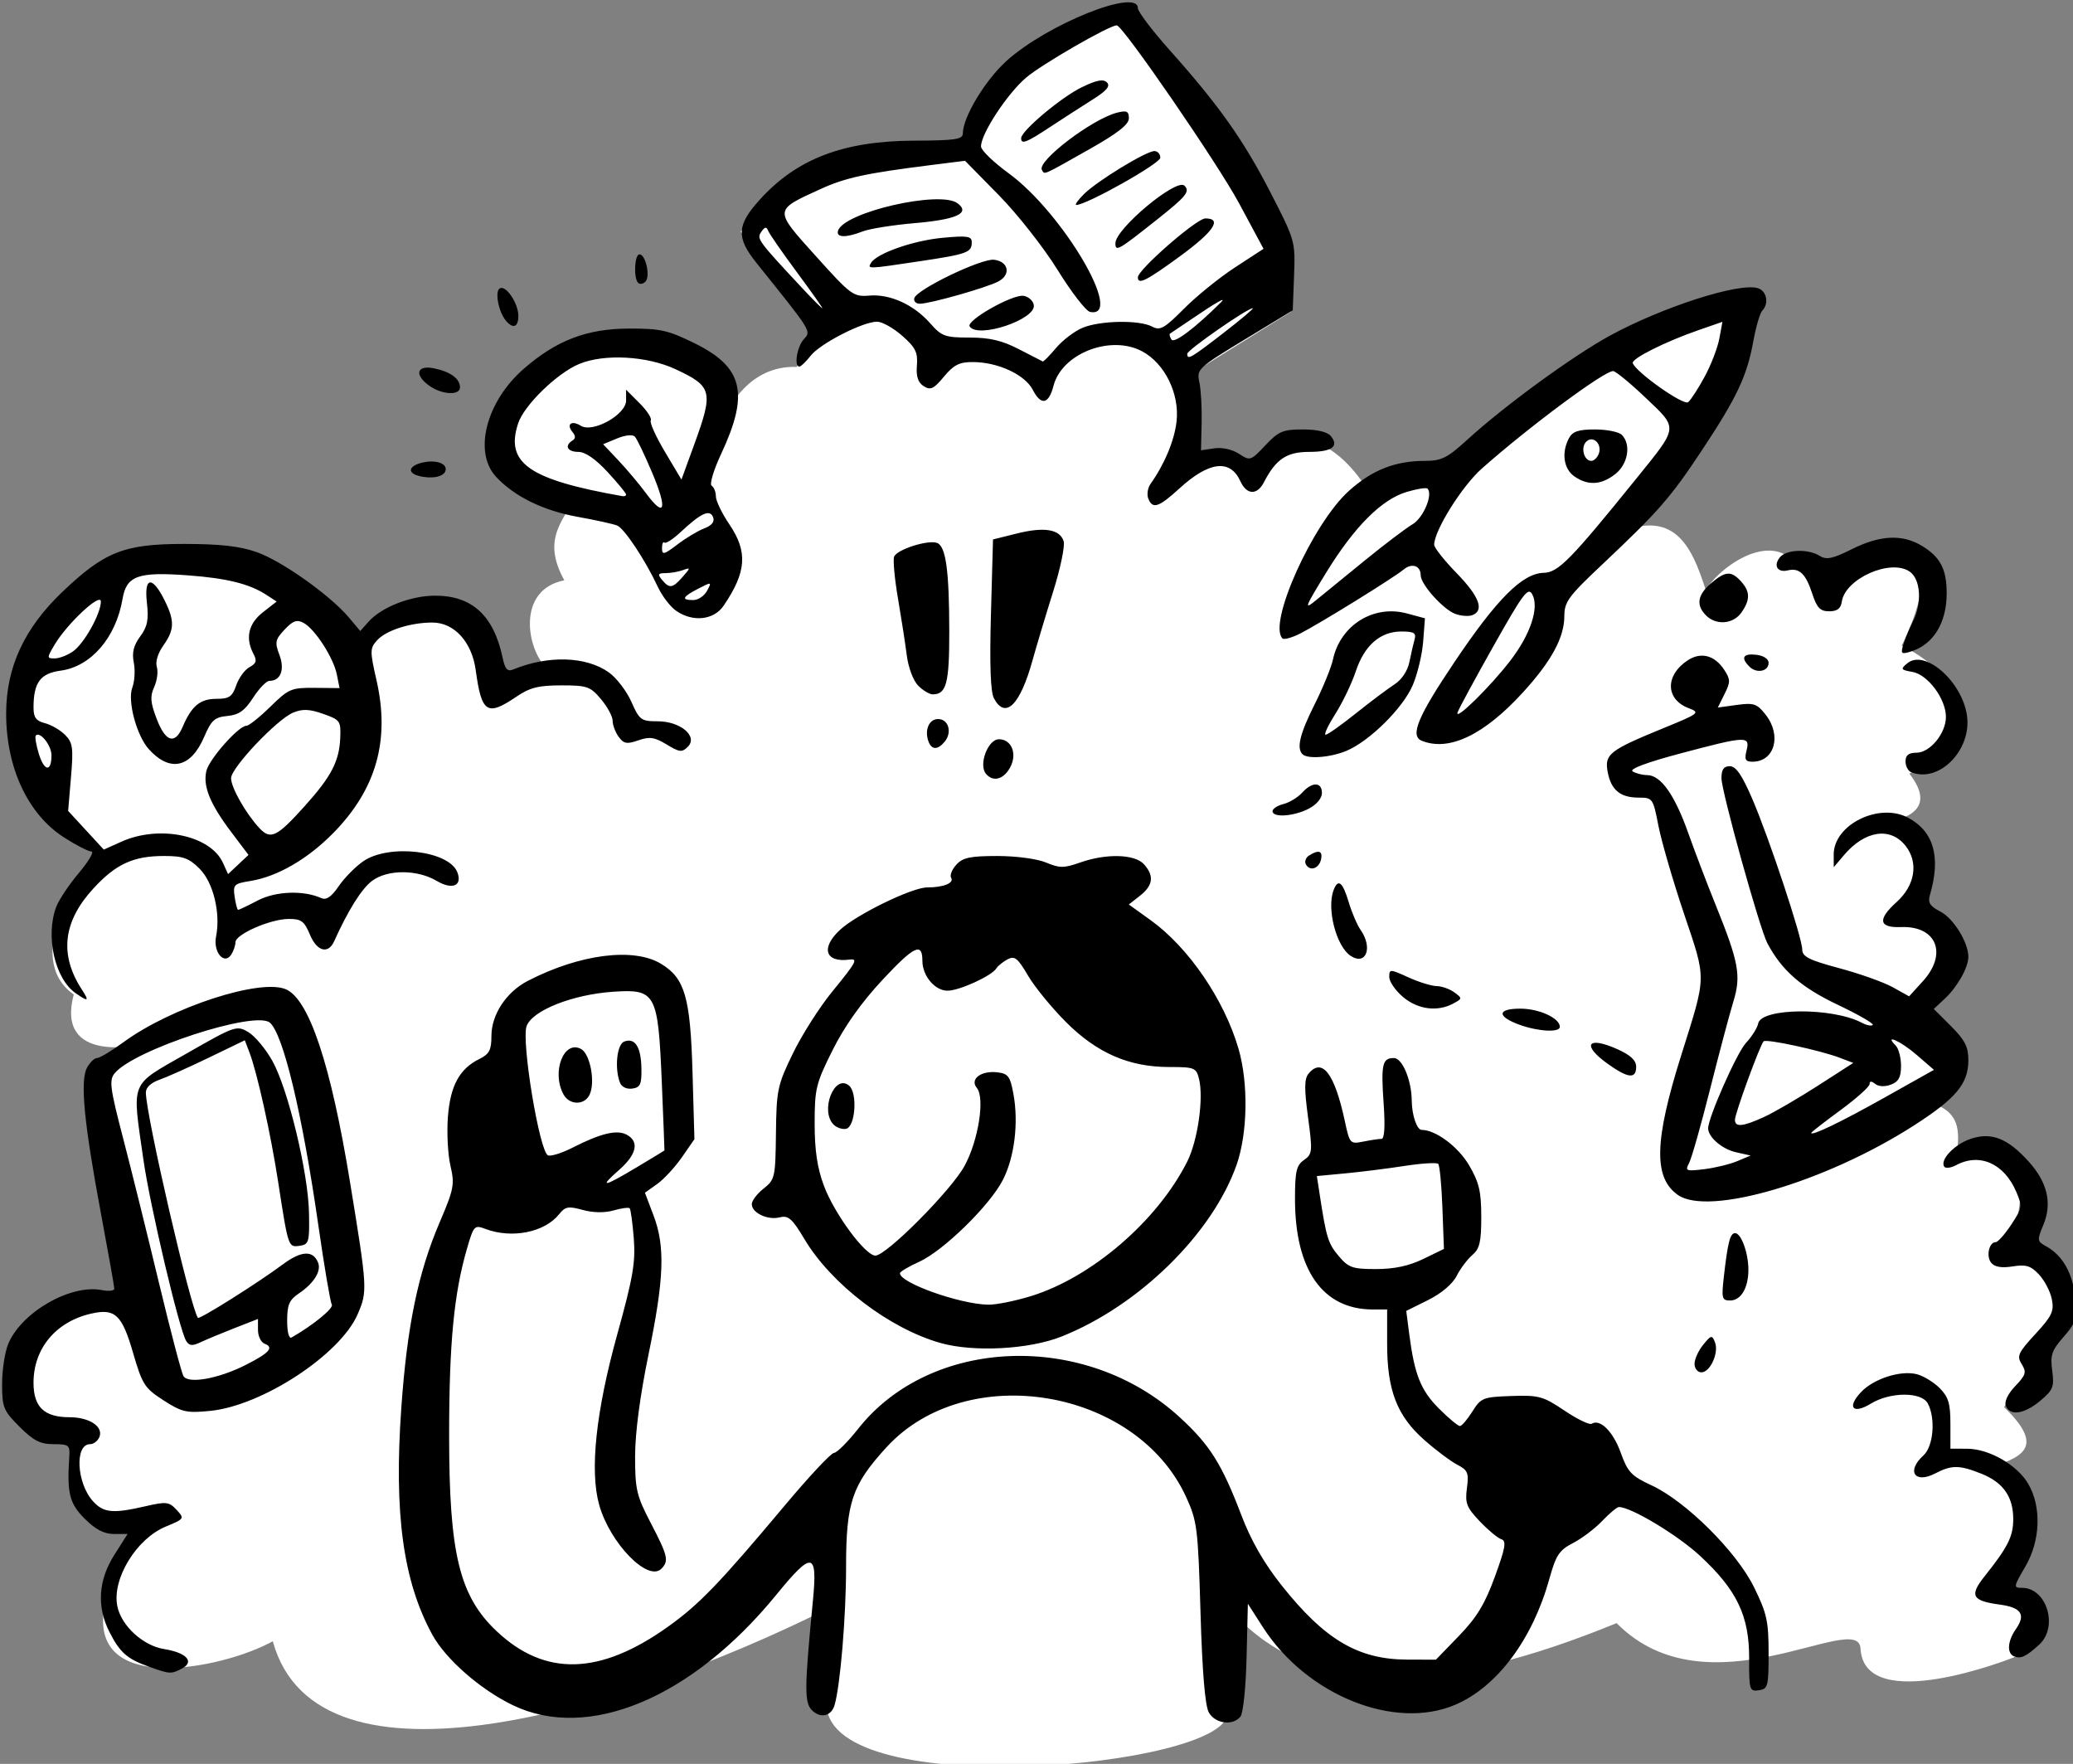 <?xml version="1.0" ?><svg xmlns="http://www.w3.org/2000/svg" width="310.928mm" height="264.523mm" viewBox="0 0 310.928 264.523">
    <rect x="0" y="0" width="310.928" height="264.523" fill="#808080" stroke="none"/>
    <path d="m 2159.742,2000.59 c 0,0 -2.159,-0.466 -23.141,10.568 -20.981,11.034 -22.375,29.912 -22.375,29.912 0,0 -31.934,1.248 -42.986,5.211 -11.052,3.963 -23.141,19.426 -23.141,19.426 l 22.967,29.373 -6.303,10.801 c -14.46,-0.583 -20.463,13.133 -20.463,13.133 l -4.662,-11.889 c -4.663,-11.889 -39.114,-7.771 -50.166,-1.865 -31.906,36.491 9.715,38.728 9.715,38.728 -3.307,7.305 -10.465,12.62 -3.453,25.254 -14.42,2.826 -11.04,20.726 -5.271,26.02 -7.592,1.004 -14.315,5.482 -14.315,5.482 0,0 -7.338,-27.974 -23.83,-20.98 -16.492,6.994 -23.713,4.951 -23.713,4.951 0,0 -54.083,-45.124 -83.353,-3.629 -29.27,41.495 13.178,70.539 13.178,70.539 -6.982,3.289 -23.847,29.854 -8.398,40.607 -5.497,20.621 19.311,14.969 19.311,14.969 0,0 -13.469,8.394 -12.951,12.59 0.518,4.196 12.434,63.406 12.434,63.406 0,0 -26.335,-1.242 -34.02,14.844 -7.684,16.085 17.615,24.787 17.615,24.787 0,0 -4.232,5.75 -1.469,16.162 2.763,10.413 21.846,8.393 21.846,8.393 0,0 -7.296,5.471 -13.039,24.012 -8.132,29.916 34.504,21.202 49.389,12.9 13.243,48.251 104.696,20.176 163.793,-9.17 0,0 -0.949,-0.466 0.691,28.363 1.641,28.829 118.506,18.26 119.008,2.365 0.26,-8.236 0.792,-19.63 0.604,-31.227 24.116,27.706 63.644,25.335 115.031,4.285 27.261,27.601 71.806,-4.218 72.441,7.537 1.094,20.253 45.178,2.779 45.178,2.779 10.818,-4.021 0.133,-25.113 -6.41,-23.139 16.653,-18.694 12.606,-35.619 -2.438,-32.211 7.627,-3.809 21.113,-4.906 6.301,-19.105 l 8.982,-14.076 c 18.097,-16.509 9.298,-26.461 -5.439,-34.967 -0.45,-12.965 10.547,-35.202 -17.615,-25.721 0.84,-7.034 1.663,-14.061 -10.533,-16.24 20.174,-4.954 10.993,-16.038 3.219,-26.828 1.769,-9.837 10.053,-19.825 -4.859,-29.277 5.889,-13.036 1.045,-20.774 -7.252,-26.809 9.273,-2.151 11.072,-6.888 5.379,-14.219 0,0 14.392,-6.838 14.133,-18.805 -0.259,-11.967 -16.43,-19.18 -16.43,-19.18 0,0 11.681,-22.315 2.615,-27.91 -9.066,-5.595 -23.83,13.83 -23.83,13.83 0,0 -4.284,-3.907 -10.533,-10.723 -9.544,-10.41 -26.727,5.915 -26.25,8.859 -4.502,-14.282 -10.03,-26.954 -31.256,-14.998 0,0 55.519,-65.584 42.395,-70.635 -13.124,-5.051 -89.883,51.131 -89.883,51.131 l -22.363,3.418 c 0,0 -6.477,-10.644 -14.766,-13.131 -8.289,-2.487 -22.018,7.227 -22.018,7.227 l -12.734,-4.674 -4.101,-22.057 31.355,-19.508 -7.611,-29.992 z" fill="#FFFFFF" transform="translate(-276.941,70.273) matrix(0.505,0,0,0.505,-646.263,-1078.713)"/>
    <path d="m 2187.158,2505.439 c -1.118,-1.99 -1.95,-11.987 -2.47,-29.68 -0.736,-25.066 -0.994,-27.141 -4.269,-34.294 -14.833,-32.4 -65.26,-40.75 -89.029,-14.743 -10.229,11.192 -11.973,16.378 -11.973,35.588 0,14.675 -1.733,35.36 -3.435,41.006 -0.988,3.277 -4.187,3.977 -6.698,1.467 -2.283,-2.283 -2.248,-6.448 0.28,-32.495 1.421,-14.65 -0.161,-14.912 -10.864,-1.794 -25.044,30.695 -55.947,43.614 -78.342,32.752 -9.665,-4.688 -19.907,-13.683 -23.87,-20.965 -8.642,-15.878 -11.379,-35.91 -9.179,-67.174 1.715,-24.371 4.97,-40.159 11.36,-55.111 4.279,-10.011 4.541,-11.373 3.248,-16.889 -0.773,-3.3 -1.116,-9.822 -0.761,-14.494 0.707,-9.296 3.448,-14.337 9.38,-17.246 2.912,-1.428 3.547,-2.645 3.547,-6.803 0,-6.382 4.425,-13.08 10.822,-16.38 15.434,-7.962 31.456,-10.003 39.592,-5.043 7.061,4.305 8.679,9.924 9.318,32.349 l 0.561,19.717 -3.714,5.359 c -2.042,2.947 -5.351,6.525 -7.352,7.949 l -3.638,2.591 2.539,6.681 c 3.524,9.274 3.187,18.79 -1.461,41.319 -2.521,12.219 -3.991,23.345 -3.994,30.236 -0.01,9.872 0.436,11.75 4.661,19.856 5.085,9.756 5.435,11.272 3.135,13.572 -3.993,3.993 -15.283,-7.622 -18.469,-19.001 -2.842,-10.152 -0.969,-27.747 5.392,-50.664 4.656,-16.772 5.446,-21.357 4.894,-28.408 -0.362,-4.624 -0.914,-8.664 -1.227,-8.977 -0.313,-0.313 -2.468,-0.025 -4.789,0.641 -2.646,0.759 -6.056,0.703 -9.144,-0.149 -4.272,-1.179 -5.203,-1.01 -7.026,1.278 -4.303,5.4 -14.073,7.335 -21.938,4.345 -3.192,-1.214 -3.437,-0.948 -5.412,5.843 -3.892,13.388 -5.302,28.108 -5.308,55.428 -0.01,35.193 3.036,47.752 14.106,58.2 14.339,13.532 30.664,13.111 50.876,-1.312 9.306,-6.641 15.312,-12.876 34.788,-36.113 7.118,-8.493 13.657,-15.476 14.531,-15.517 0.874,-0.041 4.101,-3.26 7.172,-7.152 21.605,-27.39 67.52,-29.064 95.465,-3.481 8.98,8.221 12.546,13.881 18.369,29.155 2.887,7.574 6.704,14.219 11.981,20.859 12.787,16.091 22.69,21.948 37.194,21.997 l 8.591,0.029 6.842,-7.064 c 5.291,-5.463 7.711,-9.447 10.676,-17.577 3.158,-8.658 3.493,-10.624 1.9,-11.139 -1.064,-0.344 -3.949,-2.745 -6.41,-5.335 -3.895,-4.098 -4.387,-5.374 -3.79,-9.826 0.606,-4.521 0.274,-5.33 -2.857,-6.953 -1.949,-1.01 -6.348,-4.308 -9.776,-7.329 -8.101,-7.138 -11.058,-14.741 -11.062,-28.443 v -10.333 h -4.264 c -14.855,0 -23.104,-11.722 -23.104,-32.833 0,-8.17 0.416,-9.974 2.666,-11.55 2.514,-1.761 2.583,-2.489 1.198,-12.776 -1.135,-8.434 -1.098,-11.355 0.164,-12.875 4.056,-4.887 7.742,-0.051 10.789,14.154 1.429,6.663 1.559,6.805 5.49,6.019 2.215,-0.443 4.64,-0.805 5.391,-0.805 0.875,0 1.105,-3.706 0.641,-10.333 -0.828,-11.832 -0.42,-13.667 3.043,-13.667 2.496,0 5.237,6.557 5.296,12.667 0.041,4.29 1.528,8.667 2.943,8.667 4.158,0 10.848,4.99 14.085,10.507 2.975,5.07 3.616,7.773 3.621,15.275 0.01,7.472 -0.475,9.525 -2.661,11.391 -1.467,1.252 -3.569,4.05 -4.671,6.218 -1.213,2.386 -4.56,5.21 -8.477,7.153 l -6.473,3.211 0.875,6.789 c 1.563,12.123 3.42,16.797 8.816,22.193 2.895,2.895 5.713,5.24 6.263,5.212 0.55,-0.028 2.211,-1.978 3.691,-4.333 2.549,-4.056 3.159,-4.298 11.573,-4.588 8.177,-0.282 9.429,0.061 15.774,4.331 3.79,2.551 7.42,4.311 8.066,3.911 2.508,-1.55 6.378,2.292 8.637,8.574 2.084,5.795 3.163,6.941 9.125,9.697 10.201,4.716 25.242,19.654 30.468,30.259 3.799,7.71 4.333,10.116 4.333,19.497 0,9.984 -0.195,10.73 -2.909,11.117 -2.768,0.394 -2.907,-0.064 -2.87,-9.455 0.049,-12.631 -3.639,-20.332 -14.603,-30.482 -6.688,-6.192 -20.464,-14.477 -24.071,-14.477 -0.576,0 -2.81,1.855 -4.964,4.122 -2.154,2.267 -6.055,5.223 -8.67,6.568 -4.104,2.112 -5.066,3.569 -7.04,10.667 -4.989,17.943 -15.481,31.995 -27.871,37.325 -18.058,7.769 -44.239,-2.78 -57.241,-23.062 l -4.427,-6.906 -0.378,15.894 c -0.212,8.92 -1.015,16.662 -1.83,17.643 -2.31,2.783 -7.507,2.091 -9.385,-1.25 z m 63.675,-134.656 6.153,-2.99 -0.451,-12.235 c -0.248,-6.729 -0.811,-12.594 -1.252,-13.033 -0.44,-0.439 -4.94,-0.159 -10,0.622 -5.06,0.781 -12.988,1.777 -17.618,2.212 l -8.419,0.792 0.84,5.477 c 1.968,12.831 2.489,14.524 5.615,18.239 2.947,3.503 4.093,3.905 11.131,3.905 5.41,0 9.756,-0.928 13.999,-2.99 z m -233.59,-27.233 c 4.496,-2.689 8.2,-4.939 8.23,-5 0.031,-0.061 -0.325,-9.222 -0.791,-20.359 -1.103,-26.372 -1.775,-27.623 -14.389,-26.776 -12.043,0.809 -23.941,5.5 -25.743,10.15 -1.668,4.303 3.813,37.475 6.352,38.45 0.874,0.336 4.181,-0.712 7.348,-2.327 8.292,-4.23 13.099,-5.379 16.004,-3.824 3.808,2.038 2.997,5.86 -2.217,10.437 -6.179,5.426 -4.785,5.224 5.205,-0.751 z m -21.779,-21.69 c -3.57,-6.671 0.127,-16.182 5.229,-13.451 2.772,1.483 4.337,10.091 2.491,13.697 -1.591,3.109 -6,2.969 -7.72,-0.246 z m 16.79,-3.459 c -1.631,-4.25 -0.9,-11.354 1.253,-12.18 3.195,-1.226 4.994,1.523 5.125,7.833 0.101,4.859 -0.307,5.78 -2.711,6.123 -1.669,0.238 -3.173,-0.49 -3.667,-1.776 z m -139.849,173.466 c -6.523,-2.328 -8.635,-4.176 -11.752,-10.285 -3.836,-7.52 -3.355,-15.381 1.401,-22.881 l 3.971,-6.261 h -4.104 c -2.889,0 -5.446,-1.342 -8.637,-4.533 -4.552,-4.552 -5.294,-7.547 -4.574,-18.467 0.223,-3.382 -0.141,-3.667 -4.682,-3.667 -3.942,0 -5.956,-1.032 -10.101,-5.176 -4.791,-4.791 -5.176,-5.737 -5.176,-12.71 0,-4.143 0.822,-9.5 1.827,-11.904 3.942,-9.434 18.548,-17.808 27.84,-15.961 2.017,0.401 3.664,0.209 3.661,-0.427 0,-0.635 -1.802,-10.755 -3.996,-22.489 -5.006,-26.762 -6.199,-39.221 -4.126,-43.093 0.856,-1.599 2.204,-2.907 2.997,-2.907 0.793,0 4.298,-2.097 7.79,-4.66 14.241,-10.454 40.924,-19.114 48.399,-15.708 6.856,3.124 13.254,22.407 18.912,57.003 5.222,31.928 5.26,32.585 2.298,39.45 -5.171,11.983 -28.367,27.176 -43.82,28.7 -7.025,0.693 -8.369,0.388 -13.851,-3.146 -5.608,-3.615 -6.296,-4.688 -9.023,-14.075 -3.303,-11.366 -5.328,-13.273 -12.404,-11.677 -10.495,2.367 -17.168,10.346 -17.168,20.528 0,7.229 3.157,10.252 10.709,10.252 5.831,0 10.053,2.76 8.883,5.807 -0.463,1.206 -1.72,2.193 -2.793,2.193 -4.637,0 -4.013,11.638 0.911,17 3.126,3.404 5.895,3.66 15.539,1.434 6.184,-1.427 7.003,-1.333 9.238,1.065 2.405,2.582 2.344,2.676 -3.225,4.98 -8.719,3.606 -15.991,15.542 -14.379,23.601 1.165,5.824 7.611,11.755 13.862,12.754 6.626,1.059 9.163,3.742 5.429,5.74 -3.28,1.756 -3.639,1.738 -9.853,-0.479 z m 28.585,-89.564 c 7.103,-3.582 8.615,-5.251 5.753,-6.349 -1.096,-0.42 -1.992,-2.25 -1.992,-4.066 v -3.301 l -7,2.736 c -3.85,1.505 -8.389,3.394 -10.087,4.198 -2.398,1.136 -3.341,1.05 -4.229,-0.386 -2.076,-3.359 -10.78,-40.243 -12.725,-53.923 -3.387,-23.821 -4.267,-21.663 12.827,-31.448 14.393,-8.239 14.881,-8.408 18.333,-6.368 1.951,1.153 5.173,5.009 7.161,8.569 4.666,8.357 10.644,33.174 10.873,45.141 0.167,8.684 -0.026,9.363 -2.774,9.753 -3.396,0.483 -3.378,0.535 -6.407,-19.087 -2.193,-14.207 -6.21,-32.313 -8.497,-38.306 l -1.389,-3.64 -10.685,5.167 c -5.877,2.842 -12.496,5.799 -14.71,6.57 -2.494,0.869 -4.013,2.317 -3.994,3.806 0.091,7.01 13.223,63.804 15.464,66.88 0.426,0.584 17.819,-10.362 25.252,-15.893 5.485,-4.081 9.005,-4.225 10.461,-0.429 0.962,2.506 -1.311,6.11 -5.724,9.076 -2.857,1.92 -3.484,3.378 -3.484,8.094 0,3.457 0.532,5.447 1.333,4.986 6.482,-3.725 12.575,-8.716 11.924,-9.768 -0.439,-0.71 -2.24,-11.322 -4.003,-23.584 -4.767,-33.154 -10.446,-56.856 -14.41,-60.146 -4.425,-3.672 -40.346,8.057 -46.084,15.049 -1.675,2.041 -1.372,4.375 2.501,19.23 2.424,9.299 7.217,28.628 10.651,42.954 3.434,14.326 6.72,26.818 7.303,27.761 1.452,2.349 10.355,0.759 18.358,-3.277 z m 525.428,86.512 c -2.293,-0.823 -2.088,-4.514 0.452,-8.141 3.014,-4.303 1.616,-6.407 -4.832,-7.272 -8.21,-1.101 -9.043,-2.654 -4.492,-8.367 6.954,-8.73 8.524,-11.854 8.531,-16.976 0.01,-6.656 -2.969,-10.921 -9.433,-13.507 -6.536,-2.615 -8.863,-2.634 -13.699,-0.112 -6.146,3.206 -8.699,-0.654 -3.528,-5.335 2.957,-2.676 3.652,-11.002 1.286,-15.421 -1.872,-3.499 -11.135,-3.475 -16.905,0.044 -5.373,3.276 -7.21,1.141 -2.934,-3.41 3.731,-3.971 11.717,-6.545 16.547,-5.333 1.963,0.493 5.017,2.344 6.787,4.114 2.629,2.629 3.219,4.574 3.219,10.612 v 7.394 l 5,0.021 c 6.508,0.028 14.843,4.824 18.112,10.42 3.999,6.848 3.639,16.905 -0.881,24.618 -3.519,6.005 -3.56,6.273 -0.953,6.273 7.378,0 10.868,11.67 5.056,16.902 -3.929,3.537 -5.319,4.196 -7.333,3.473 z m -2.548,-74.455 c -0.48,-1.25 0.642,-3.583 2.814,-5.849 3.153,-3.291 3.396,-4.115 1.913,-6.489 -1.516,-2.427 -1.081,-3.389 4.037,-8.941 4.955,-5.376 5.622,-6.785 4.906,-10.367 -0.456,-2.28 -2.17,-5.575 -3.809,-7.323 -2.441,-2.604 -3.854,-3.039 -7.824,-2.407 -3.267,0.52 -5.337,0.178 -6.356,-1.05 -1.59,-1.916 -0.678,-6.16 1.324,-6.16 0.644,0 2.716,-2.334 4.604,-5.186 3.22,-4.866 3.315,-5.462 1.536,-9.667 -3.589,-8.484 -10.902,-11.754 -17.906,-8.006 -1.574,0.843 -3.174,1.028 -3.554,0.412 -1.276,-2.065 3.159,-6.668 7.946,-8.248 6.135,-2.025 10.922,-0.136 17.161,6.77 5.607,6.207 7.032,12.421 4.33,18.887 -1.876,4.49 -1.831,4.807 0.892,6.298 4.918,2.692 7.993,8.216 8.592,15.432 0.512,6.171 0.153,7.354 -3.485,11.498 -3.491,3.976 -3.956,5.365 -3.337,9.975 0.644,4.798 0.276,5.728 -3.527,8.928 -4.753,3.999 -9.054,4.625 -10.256,1.493 z m -92.452,-12.439 c 0,-1.385 1.155,-3.935 2.568,-5.667 2.369,-2.904 2.64,-2.961 3.509,-0.729 1.213,3.117 -1.419,8.915 -4.048,8.915 -1.116,0 -2.029,-1.133 -2.029,-2.519 z m -223.89,-6.179 c -15.168,-4.258 -32.467,-17.444 -40.455,-30.835 -3.652,-6.122 -4.791,-7.128 -7.349,-6.49 -3.608,0.899 -8.306,-1.322 -8.306,-3.927 0,-1.021 1.578,-3.098 3.508,-4.615 3.358,-2.641 3.514,-3.342 3.667,-16.43 0.149,-12.841 0.454,-14.278 5.008,-23.671 2.667,-5.5 7.917,-13.753 11.667,-18.34 7.229,-8.843 7.801,-9.905 5.152,-9.56 -7.212,0.937 -8.601,-3.459 -2.793,-8.841 4.942,-4.58 21.398,-12.592 25.863,-12.592 4.897,0 8.107,-1.302 7.125,-2.89 -0.434,-0.703 0.262,-2.44 1.548,-3.86 1.91,-2.11 4.137,-2.583 12.174,-2.583 5.584,0 11.84,0.837 14.472,1.937 4.053,1.694 5.325,1.694 10.125,0 7.755,-2.736 16.22,-2.512 18.948,0.501 3.098,3.423 2.75,6.274 -1.137,9.332 l -3.344,2.631 6.456,4.638 c 11.271,8.097 21.865,23.591 26.122,38.203 2.97,10.194 2.724,25.074 -0.569,34.458 -7.174,20.438 -29.005,41.855 -51.987,51 -9.591,3.816 -26.032,4.703 -35.89,1.935 z m 26.845,-13.949 c 18.04,-5.572 37.495,-22.323 46.365,-39.923 3.151,-6.253 4.942,-18.879 3.495,-24.644 -0.811,-3.23 -1.377,-3.452 -8.791,-3.452 -11.99,0 -21.487,-4.129 -30.709,-13.351 -4.241,-4.241 -9.325,-10.465 -11.298,-13.831 -3.042,-5.192 -3.962,-5.919 -6.061,-4.795 -1.361,0.729 -2.849,1.93 -3.306,2.67 -1.389,2.247 -10.997,6.64 -14.522,6.64 -3.762,0 -7.462,-4.406 -7.462,-8.885 0,-5.585 -2.424,-4.427 -11.837,5.653 -6.211,6.651 -11.263,13.759 -14.797,20.819 -4.981,9.952 -5.366,11.52 -5.366,21.85 0,7.994 0.778,13.209 2.764,18.515 3.108,8.306 12.262,20.714 15.282,20.714 3.265,0 22.527,-19.38 26.48,-26.643 4.124,-7.578 6.107,-20.185 3.642,-23.155 -2.152,-2.593 1.24,-5.188 6.055,-4.631 3.254,0.376 3.854,1.177 4.818,6.43 1.571,8.563 0.328,18.729 -3.117,25.497 -3.859,7.582 -17.731,21.139 -24.938,24.373 -3.109,1.395 -5.652,2.915 -5.652,3.379 0,2.854 17.682,9.152 26.193,9.331 2.306,0.048 8.049,-1.103 12.763,-2.559 z m -58.65,-50.914 c -4.12,-4.12 0.241,-15.192 4.568,-11.6 2.61,2.166 1.897,12.326 -0.902,12.855 -1.115,0.211 -2.765,-0.354 -3.667,-1.255 z m 264.396,45.228 c 1.168,-10.306 1.863,-13 3.357,-13 1.798,0 3.942,5.895 3.942,10.841 0,5.431 -2.209,9.159 -5.426,9.159 -2.428,0 -2.595,-0.625 -1.873,-7 z m -13.636,-24.337 c -7.283,-5.101 -7.038,-15.985 0.931,-41.329 7.653,-24.34 7.608,-22.173 0.865,-42.232 -3.285,-9.772 -6.701,-21.518 -7.59,-26.101 -1.579,-8.135 -1.718,-8.333 -5.856,-8.333 -5.48,0 -8.225,-2.282 -9.215,-7.659 -0.966,-5.246 0.501,-6.394 16.576,-12.974 10.692,-4.377 10.98,-4.606 7.47,-5.94 -6.896,-2.622 -7.029,-9.771 -0.264,-14.204 3.931,-2.575 7.996,-1.514 10.842,2.83 1.865,2.846 1.874,3.609 0.088,7.19 l -1.998,4.006 5.661,-0.776 c 5.045,-0.691 5.974,-0.377 8.543,2.889 4.852,6.168 2.671,13.972 -3.905,13.972 -2.104,0 -2.438,-0.632 -1.76,-3.333 1.101,-4.388 -0.019,-4.337 -19.675,0.889 -9.986,2.655 -15.243,4.627 -14.162,5.313 0.945,0.6 2.9,1.1 4.343,1.111 4.021,0.031 8.134,5.826 12.144,17.107 2.003,5.636 5.589,15.057 7.969,20.936 7.112,17.57 7.837,21.459 5.453,29.248 -1.133,3.701 -4.251,15.429 -6.929,26.062 -2.678,10.633 -5.474,20.469 -6.214,21.857 -1.245,2.337 -0.914,2.471 4.471,1.817 3.198,-0.388 7.615,-1.46 9.815,-2.381 l 4,-1.675 -4.408,-0.99 c -4.015,-0.901 -8.11,-4.393 -8.217,-7.006 -0.121,-2.988 8.471,-22.455 11.222,-25.423 1.754,-1.893 3.392,-4.497 3.641,-5.786 0.905,-4.702 22.169,-4.835 30.841,-0.194 1.365,0.731 2.803,1.008 3.194,0.617 0.391,-0.391 -4.335,-3.109 -10.502,-6.039 -10.749,-5.107 -16.51,-10.148 -20.789,-18.193 -2.295,-4.315 -13.649,-45.121 -13.649,-49.055 0,-2.576 0.683,-3.55 2.487,-3.55 1.815,0 3.611,2.611 6.651,9.667 5.054,11.733 14.862,41.32 14.862,44.836 0,2.053 2.104,3.102 11,5.483 6.05,1.619 13.19,4.162 15.867,5.65 l 4.867,2.706 4.094,-4.504 c 7.419,-8.16 4.05,-16.479 -6.507,-16.065 -6.621,0.259 -7.05,-2.251 -1.274,-7.458 5.469,-4.931 6.543,-11.691 2.644,-16.648 -4.52,-5.747 -12.108,-4.592 -18.35,2.793 l -2.993,3.541 -0.01,-3.769 c -0.016,-8.895 13.506,-15.561 22.136,-10.914 7.609,4.098 9.737,11.662 6.447,22.915 -0.67,2.293 -0.022,3.326 3.102,4.941 3.896,2.014 8.309,9.146 8.309,13.427 0,3.174 -3.237,8.924 -7.006,12.443 l -3.259,3.044 5.133,5.133 c 4.112,4.112 5.133,6.117 5.133,10.084 0,6.977 -3.664,11.369 -16.192,19.405 -26.155,16.778 -60.946,27.015 -70.076,20.621 z m 61.491,-28.991 14.557,-8.167 -5.112,-4.419 c -4.783,-4.134 -9.872,-6.423 -6.268,-2.819 0.88,0.88 1.6,3.599 1.6,6.043 0,3.382 -0.717,4.714 -3,5.58 -1.806,0.685 -3.663,0.603 -4.667,-0.206 -1.126,-0.908 -1.667,-0.892 -1.667,0.047 0,0.765 -3.9,4.254 -8.667,7.754 -4.767,3.5 -8.667,6.533 -8.667,6.74 0,1.034 8.803,-3.21 21.89,-10.552 z m -35.89,5.825 c 2.933,-1.344 10.092,-5.505 15.909,-9.245 l 10.575,-6.801 -3.909,-1.496 c -5.795,-2.218 -21.93,-5.712 -22.721,-4.921 -1.069,1.069 -8.511,21.429 -8.516,23.299 -0.01,2.279 2.363,2.05 8.662,-0.836 z m -46.349,-15.71 c -7.934,-5.645 -6.207,-8.434 2.741,-4.428 3.946,1.767 5.608,3.32 5.608,5.242 0,3.671 -2.371,3.439 -8.349,-0.814 z m -26.237,-11.647 c -6.846,-2.474 -6.759,-4.807 0.178,-4.807 5.617,0 11.741,2.821 11.741,5.409 0,1.726 -6.367,1.404 -11.919,-0.602 z m -34.645,-8.259 c -2.256,-1.899 -4.102,-4.569 -4.102,-5.935 0,-2.408 0.172,-2.405 5.667,0.089 3.117,1.415 6.902,2.585 8.412,2.602 1.51,0.016 3.868,0.85 5.24,1.854 2.416,1.767 2.406,1.872 -0.324,3.333 -4.703,2.517 -10.489,1.762 -14.892,-1.943 z m -394.298,-1.169 c -6.162,-4.316 -8.988,-16.977 -5.719,-25.626 0.78,-2.064 3.816,-6.603 6.746,-10.087 2.93,-3.483 4.594,-6.333 3.698,-6.333 -0.896,0 -4.55,-1.874 -8.12,-4.165 -10.793,-6.926 -17.256,-20.812 -17.203,-36.96 0.045,-13.627 5.399,-25.183 16.639,-35.916 12.554,-11.988 18.381,-14.292 36.154,-14.292 10.702,0 16.532,0.651 21.565,2.406 7.42,2.589 21.855,12.809 27.402,19.4 l 3.412,4.055 2.478,-2.786 c 3.814,-4.289 12.456,-7.681 19.653,-7.713 11.022,-0.05 17.5,5.867 20.143,18.398 0.724,3.433 1.429,4.224 3.141,3.522 10.427,-4.278 21.676,-3.933 28.422,0.87 2.267,1.614 5.273,5.54 6.682,8.724 2.398,5.422 2.895,5.79 7.832,5.79 6.759,0 12.037,4.472 8.937,7.572 -1.715,1.715 -2.482,1.631 -6.295,-0.687 -3.583,-2.179 -5.05,-2.393 -8.394,-1.228 -3.415,1.191 -4.334,1.027 -5.848,-1.044 -0.988,-1.351 -1.796,-3.496 -1.796,-4.766 0,-1.27 -1.553,-4.156 -3.452,-6.412 -3.179,-3.778 -4.113,-4.102 -11.814,-4.102 -6.721,0 -9.326,0.654 -13.274,3.333 -8.77,5.952 -10.386,4.901 -12.129,-7.883 -1.141,-8.373 -6.394,-14.12 -12.895,-14.109 -6.522,0.011 -13.712,2.316 -16.363,5.245 -2.184,2.413 -2.195,3.149 -0.187,11.98 4.029,17.714 -0.087,32.252 -12.802,45.221 -7.647,7.799 -16.671,13.022 -24.724,14.31 -4.832,0.773 -5.154,1.1 -4.625,4.7 0.312,2.128 0.781,3.869 1.042,3.869 0.261,0 2.893,-1.26 5.848,-2.801 5.308,-2.767 13.553,-3.073 18.828,-0.699 1.506,0.678 3.015,-0.353 5.213,-3.56 1.701,-2.483 4.984,-5.81 7.296,-7.394 7.639,-5.234 25.454,-3.132 27.92,3.294 1.545,4.025 -1.495,5.297 -6.125,2.562 -5.821,-3.438 -14.613,-3.443 -19.212,-0.01 -3.076,2.296 -7.084,8.681 -11.262,17.941 -1.759,3.898 -5.107,3.004 -7.161,-1.913 -1.713,-4.101 -2.591,-4.75 -6.388,-4.725 -5.426,0.036 -15.727,4.551 -15.755,6.905 -0.011,0.953 -0.566,2.593 -1.232,3.646 -2.074,3.278 -5.458,-0.694 -4.533,-5.32 1.395,-6.975 -0.813,-16.064 -4.893,-20.144 -3.168,-3.169 -4.891,-3.784 -10.595,-3.784 -9.094,0 -14.278,2.393 -20.976,9.682 -9.012,9.809 -10.125,19.637 -3.395,29.984 2.283,3.51 1.92,3.712 -1.885,1.046 z m 46.212,-47.873 c -6.279,-8.319 -8.432,-13.64 -7.333,-18.122 0.876,-3.572 9.58,-13.385 11.871,-13.385 0.74,0 3.945,-2.55 7.122,-5.667 5.424,-5.321 6.227,-5.662 13.165,-5.594 l 7.388,0.073 -0.81,-4.051 c -0.995,-4.976 -6.5,-13.509 -9.883,-15.319 -1.981,-1.06 -3.151,-0.647 -5.627,1.988 -2.795,2.975 -2.959,3.77 -1.546,7.513 1.655,4.386 0.372,7.723 -2.97,7.723 -0.887,0 -3.065,2.25 -4.839,5 -2.493,3.864 -4.23,5.096 -7.643,5.424 -3.794,0.364 -4.769,1.246 -6.91,6.24 -3.942,9.195 -10.168,10.566 -16.427,3.615 -3.645,-4.047 -6.397,-14.361 -4.891,-18.324 0.687,-1.808 0.882,-5.128 0.432,-7.378 -0.593,-2.964 -0.071,-5.101 1.896,-7.761 2.167,-2.931 2.569,-4.965 1.991,-10.086 -0.866,-7.686 1.616,-7.984 5.266,-0.633 3.012,6.065 2.94,8.729 -0.359,13.363 -1.635,2.296 -2.432,4.894 -1.959,6.386 0.439,1.383 0.091,4.066 -0.773,5.962 -1.276,2.8 -1.138,4.581 0.736,9.487 2.622,6.867 5.423,7.729 7.706,2.373 2.649,-6.215 5.188,-8.333 9.99,-8.333 3.841,0 4.743,-0.612 5.934,-4.028 0.772,-2.216 2.549,-4.641 3.948,-5.389 2.001,-1.071 2.255,-1.899 1.193,-3.884 -2.507,-4.685 -1.544,-9.02 2.751,-12.382 l 4.102,-3.21 -3.102,-2.018 c -4.963,-3.229 -11.675,-4.899 -23.102,-5.75 -15.006,-1.117 -18.381,0.088 -19.558,6.983 -1.966,11.52 -9.373,20.098 -18.398,21.308 -6.038,0.81 -8.044,3.548 -8.044,10.979 0,2.918 0.76,3.959 3.367,4.614 1.852,0.465 4.545,2.023 5.984,3.462 2.31,2.31 2.518,3.791 1.773,12.607 l -0.844,9.99 5.295,5.744 5.295,5.744 5.232,-2.35 c 11.269,-5.062 26.424,-1.912 30.15,6.266 l 1.53,3.358 3.032,-2.848 3.032,-2.848 -5.163,-6.84 z m 21.923,-7.72 c 7.814,-8.691 10.181,-13.219 10.487,-20.066 0.231,-5.152 0.01,-5.47 -5.063,-7.257 -4.092,-1.442 -6.131,-1.526 -8.919,-0.371 -4.806,1.991 -18.444,16.396 -18.438,19.475 0.01,2.761 4.28,10.32 8.319,14.714 3.402,3.7 5.234,2.826 13.614,-6.495 z m -75.271,-15.036 c 0,-2.91 -3.369,-7.16 -4.656,-5.873 -0.325,0.325 0.083,2.788 0.907,5.473 1.607,5.237 3.748,5.466 3.748,0.4 z m 6.388,-30.839 c 3.317,-2.323 8.279,-11.196 8.279,-14.803 0,-2.819 -10.064,6.587 -13.782,12.88 -2.281,3.862 -2.279,4.011 0.076,4.011 1.345,0 3.787,-0.94 5.426,-2.088 z m 379.465,90.401 c -4.274,-2.828 -7.162,-14.015 -5.043,-19.537 1.337,-3.484 2.675,-2.421 4.463,3.546 0.932,3.111 2.527,6.844 3.544,8.297 3.712,5.3 1.621,10.728 -2.964,7.694 z m -13.235,-27.058 c -0.528,-0.854 -0.133,-2.076 0.878,-2.717 2.818,-1.785 4.077,-1.429 3.602,1.018 -0.537,2.767 -3.196,3.775 -4.48,1.698 z m -9.951,-15.896 c 0,-0.719 1.456,-1.673 3.235,-2.12 1.779,-0.447 4.272,-1.958 5.54,-3.359 2.986,-3.3 5.891,-3.258 5.891,0.086 0,1.567 -1.593,3.456 -3.934,4.667 -4.425,2.288 -10.733,2.715 -10.733,0.726 z m -85.122,-11.104 c -2.254,-2.716 0.593,-10.255 3.872,-10.255 3.651,0 5.425,4.137 3.463,8.073 -1.904,3.819 -5.17,4.791 -7.336,2.182 z m 274.789,-0.471 c -0.917,-0.37 -1.667,-1.823 -1.667,-3.228 0,-1.817 0.936,-2.555 3.236,-2.555 4.039,0 8.764,-5.741 8.764,-10.649 0,-5.33 -5.367,-12.546 -9.925,-13.346 -3.512,-0.616 -3.638,-0.826 -1.537,-2.567 5.232,-4.336 16.369,5.494 17.732,15.65 1.371,10.221 -8.371,20.018 -16.603,16.697 z m -180.778,-5.339 c -1.812,-1.812 -0.772,-6.078 3.611,-14.811 2.475,-4.932 4.926,-10.931 5.446,-13.332 2.208,-10.187 12.059,-16.326 21.932,-13.668 l 5.386,1.45 -0.535,6.958 c -0.294,3.827 -1.695,9.658 -3.113,12.958 -2.91,6.772 -12.833,16.585 -19.654,19.435 -4.772,1.994 -11.565,2.518 -13.073,1.009 z m 15.845,-12.118 c 4.363,-3.487 9.531,-7.367 11.484,-8.621 2.148,-1.38 3.899,-4.011 4.433,-6.66 0.485,-2.408 1.178,-5.428 1.539,-6.712 0.534,-1.897 -0.2,-2.333 -3.92,-2.333 -6.271,0 -10.984,4.113 -13.544,11.823 -1.179,3.551 -3.912,9.243 -6.072,12.65 -2.16,3.406 -3.461,6.193 -2.89,6.193 0.571,0 4.607,-2.853 8.971,-6.34 z m -126.888,8.418 c -1.303,-3.395 0.099,-6.745 2.821,-6.745 3.104,0 4.248,3.958 1.947,6.731 -2.043,2.462 -3.827,2.467 -4.768,0.014 z m 146.488,-0.294 c -3.587,-1.447 -1.234,-7.116 9.707,-23.387 12.667,-18.838 20.189,-26.348 26.533,-26.486 4.273,-0.093 8.014,-3.907 27.557,-28.091 12.527,-15.502 12.427,-14.617 2.697,-23.875 -4.592,-4.37 -8.949,-7.945 -9.681,-7.945 -2.714,0 -25.09,16.616 -39.016,28.973 -5.892,5.228 -14.111,18.382 -14.125,22.605 0,0.868 2.995,4.658 6.662,8.422 6.759,6.939 8.305,11.086 4.655,12.487 -1.106,0.425 -3.409,0.24 -5.118,-0.409 -3.6,-1.369 -10.204,-8.768 -10.204,-11.434 0,-2.87 -2.623,-3.747 -5.084,-1.699 -2.966,2.468 -25.028,16.115 -30.707,18.993 -2.451,1.243 -4.82,1.897 -5.263,1.454 -4.408,-4.408 8.991,-34.157 19.734,-43.816 6.915,-6.217 13.747,-8.908 22.621,-8.908 4.888,0 6.603,-0.862 12.594,-6.333 10.986,-10.032 31.199,-24.778 42.241,-30.816 15.624,-8.543 38.497,-15.888 44.019,-14.135 2.646,0.84 3.358,4.542 1.286,6.684 -0.674,0.697 -1.859,4.747 -2.634,9 -1.898,10.425 -4.826,16.651 -15.2,32.326 -9.433,14.253 -12.935,18.262 -29.953,34.288 -9.731,9.164 -10.988,10.885 -10.988,15.053 0,6.352 -3.803,13.374 -12.271,22.655 -11.565,12.677 -21.971,17.659 -30.063,14.394 z m 26.284,-23.784 c 6.003,-7.815 8.636,-15.746 6.532,-19.678 -1.23,-2.298 -2.677,-0.377 -11.447,15.189 -5.522,9.8 -10.352,18.72 -10.734,19.821 -1.011,2.916 9.674,-7.552 15.65,-15.332 z m -43.092,-29.86 c 5.761,-4.69 12.076,-9.473 14.034,-10.629 3.242,-1.915 6.174,-8.888 4.459,-10.604 -0.367,-0.367 -3.16,0.079 -6.206,0.992 -7.462,2.236 -15.585,10.402 -23.974,24.101 -6.348,10.366 -6.592,11.049 -2.864,8 2.242,-1.833 8.79,-7.17 14.551,-11.86 z m 100.805,-54.45 c 1.895,-3.496 3.861,-8.596 4.369,-11.334 l 0.923,-4.978 -7.144,2.478 c -9.823,3.407 -19.924,8.472 -19.491,9.772 0.896,2.688 15.11,12.712 16.455,11.605 0.793,-0.652 2.993,-4.047 4.888,-7.543 z M 2123.338,2204.29 c -1.023,-1.911 -1.31,-9.944 -0.893,-25 l 0.614,-22.185 7.049,-1.76 c 8.165,-2.039 12.8,-1.28 13.93,2.281 0.439,1.383 -0.968,8.132 -3.126,14.997 -2.158,6.865 -4.924,16.082 -6.147,20.482 -3.679,13.241 -8.041,17.511 -11.427,11.185 z m -22.491,-3.755 c -1.462,-1.462 -2.926,-5.344 -3.395,-9 -0.454,-3.536 -1.637,-11.185 -2.631,-16.997 -0.994,-5.812 -1.504,-11.357 -1.134,-12.321 0.816,-2.127 10.114,-5.094 12.77,-4.075 2.61,1.002 3.595,8.19 3.612,26.364 0.015,15.327 -0.851,18.6 -4.919,18.6 -0.953,0 -2.89,-1.157 -4.304,-2.571 z m 246.876,-5.657 c -2.655,-2.655 -1.895,-3.979 2.028,-3.527 2.166,0.249 3.667,1.233 3.667,2.404 0,2.546 -3.568,3.25 -5.694,1.124 z m 45.732,-6.641 c 0.532,-1.722 1.791,-4.752 2.798,-6.732 2.779,-5.465 2.346,-12.555 -0.907,-14.833 -5.64,-3.95 -19.209,2.053 -20.191,8.932 -0.289,2.025 -1.354,2.834 -3.732,2.834 -2.698,0 -3.656,-1.002 -5.061,-5.293 -1.934,-5.903 -3.82,-7.678 -7.276,-6.85 -3.05,0.731 -4.327,-1.456 -2.286,-3.916 1.931,-2.327 8.356,-2.544 11.79,-0.4 2.003,1.251 3.812,0.873 9.577,-2 8.421,-4.196 15.007,-4.494 20.833,-0.942 5.444,3.32 7.307,6.899 7.307,14.038 0,8.834 -3.967,15.267 -10.687,17.331 -2.816,0.865 -3.034,0.646 -2.164,-2.17 z m -58.609,-8.56 c -3.04,-3.04 -2.581,-6.069 1.446,-9.529 4.283,-3.68 6.029,-3.798 8.919,-0.604 2.754,3.043 2.788,5.471 0.131,9.265 -2.421,3.456 -7.489,3.875 -10.496,0.868 z m -305.943,-1.415 c -1.709,-1.197 -4.12,-4.347 -5.358,-7 -3.727,-7.987 -9.95,-17.388 -12.104,-18.284 -1.113,-0.463 -6.391,-1.627 -11.729,-2.586 -10.21,-1.835 -18.778,-6.028 -24.219,-11.852 -6.85,-7.332 -3.012,-22.349 8.21,-32.124 9.65,-8.406 18.688,-11.876 31.07,-11.93 9.462,-0.041 11.723,0.461 19.679,4.376 14.398,7.085 16.27,14.866 7.889,32.776 -2.268,4.846 -3.535,9.091 -2.843,9.519 0.688,0.425 1.25,1.847 1.25,3.16 0,1.313 1.789,5.028 3.976,8.255 5.557,8.2 5.146,14.164 -1.668,24.201 -2.926,4.31 -9.188,4.969 -14.155,1.49 z m 9.224,-5.904 c 1.438,-2.686 1.379,-2.7 -2.62,-0.632 -4.741,2.452 -5.145,3.38 -1.47,3.38 1.441,0 3.281,-1.236 4.09,-2.748 z m -7.25,-4.145 c 2.4,-2.733 2.405,-2.843 0.098,-2 -1.343,0.491 -3.667,0.893 -5.163,0.893 -2.267,0 -2.444,0.333 -1.061,2 2.211,2.664 3.12,2.531 6.127,-0.893 z m 6.423,-14.396 c 2.251,-0.856 3.137,-1.974 2.624,-3.311 -0.942,-2.455 -3.567,-1.261 -9.582,4.357 -2.291,2.14 -4.487,3.57 -4.879,3.178 -0.392,-0.392 -0.714,0.358 -0.714,1.667 0,2.07 0.598,1.925 4.576,-1.109 2.517,-1.919 6.105,-4.071 7.974,-4.782 z m -15.424,-16.411 c -2.233,-5.298 -4.566,-10.17 -5.186,-10.826 -0.657,-0.697 -2.853,-0.477 -5.28,0.528 l -4.154,1.721 4.544,4.805 c 2.499,2.643 6.202,7.049 8.229,9.792 5.558,7.523 6.399,4.781 1.847,-6.02 z m -7.793,6.337 c 0,-0.383 -2.476,-3.383 -5.503,-6.667 -3.547,-3.848 -6.628,-5.97 -8.667,-5.97 -3.262,0 -4.23,-1.85 -1.766,-3.373 0.969,-0.599 0.972,-1.377 0.012,-2.535 -1.927,-2.322 -0.266,-3.566 2.475,-1.854 3.553,2.219 13.448,-3.296 13.448,-7.495 v -3.204 l 4.009,4.009 c 2.205,2.205 3.701,4.509 3.324,5.119 -0.377,0.61 1.518,4.809 4.211,9.33 l 4.897,8.22 3.78,-10.367 c 5.78,-15.855 5.42,-17.302 -5.583,-22.424 -8.472,-3.943 -21.191,-4.623 -28.599,-1.527 -6.573,2.746 -16.321,12.235 -18.096,17.613 -3.902,11.823 3.139,16.73 31.059,21.646 0.55,0.097 1,-0.137 1,-0.52 z m 155.079,1.182 c -0.46,-1.2 -0.148,-3.15 0.695,-4.333 4.151,-5.833 7.106,-12.94 7.725,-18.577 0.901,-8.213 -3.509,-17.177 -10.218,-20.769 -9.358,-5.01 -23.843,0.608 -26.332,10.213 -1.435,5.539 -3.691,5.99 -6.152,1.23 -2.348,-4.54 -10.338,-8.244 -17.823,-8.262 -3.996,-0.01 -5.68,0.842 -8.571,4.333 -3.02,3.647 -3.985,4.102 -6,2.831 -1.71,-1.079 -2.295,-2.853 -2.032,-6.163 0.309,-3.889 -0.406,-5.33 -4.38,-8.819 -2.612,-2.294 -5.966,-4.17 -7.452,-4.17 -4.213,0 -16.858,6.472 -19.697,10.081 -1.407,1.789 -2.922,3.252 -3.366,3.252 -1.667,0 -0.727,-5.88 1.298,-8.117 2.244,-2.479 2.592,-1.918 -14.053,-22.664 -6.069,-7.564 -5.888,-11.181 0.939,-18.738 11.027,-12.206 24.875,-17.495 46.007,-17.575 12.107,-0.045 14.335,-0.379 14.346,-2.147 0.03,-4.872 6.668,-15.859 13.045,-21.593 12.088,-10.868 38.942,-21.635 38.942,-15.614 0,1.045 4.263,6.673 9.474,12.507 14.59,16.334 21.899,26.657 29.932,42.276 7.29,14.175 7.369,14.451 6.984,24.648 l -0.389,10.312 -14.298,8.685 c -13.931,8.462 -14.275,8.788 -13.436,12.685 0.474,2.2 0.776,7.643 0.671,12.096 l -0.191,8.097 3.962,-0.582 c 2.336,-0.343 5.345,0.324 7.33,1.625 3.288,2.155 3.474,2.095 7.822,-2.515 3.948,-4.186 5.212,-4.722 11.133,-4.722 4.221,0 7.272,0.715 8.291,1.942 2.579,3.107 0.366,4.725 -6.465,4.725 -6.62,0 -9.847,2.173 -13.367,9 -2.035,3.947 -5.141,3.811 -7.017,-0.308 -3.022,-6.633 -9.294,-5.887 -18.073,2.148 -6.196,5.671 -8.025,6.258 -9.284,2.978 z m -27.389,-44.667 c 1.935,-2.3 5.477,-5 7.871,-6 5.227,-2.184 16.885,-2.387 20.672,-0.36 2.368,1.268 3.609,0.57 9.473,-5.325 3.711,-3.731 10.544,-9.257 15.183,-12.279 l 8.435,-5.496 -7.262,-13.512 c -6.359,-11.833 -34.556,-52.846 -36.332,-52.846 -2.238,0 -22.334,11.593 -26.959,15.552 -5.654,4.839 -13.466,16.804 -13.351,20.448 0.035,1.1 3.712,4.658 8.171,7.907 16.12,11.745 34.631,43.234 24.214,41.191 -1.211,-0.237 -5.541,-5.832 -9.622,-12.432 -4.081,-6.6 -11.942,-16.601 -17.469,-22.225 l -10.049,-10.225 -10,1.257 c -19.533,2.455 -25.548,3.764 -33.026,7.187 -13.841,6.337 -13.815,5.943 -1.3,19.85 10.456,11.619 11.161,12.139 15.92,11.739 6.155,-0.517 13.21,2.704 18.084,8.255 3.371,3.84 4.392,4.208 11.675,4.212 5.974,0 9.657,0.872 14.647,3.455 3.667,1.898 6.855,3.536 7.086,3.64 0.231,0.104 2.003,-1.692 3.938,-3.992 z m -25.658,-6.432 c -1.068,-1.728 12.616,-9.507 15.954,-9.068 1.459,0.192 2.855,1.407 3.102,2.701 0.819,4.295 -16.715,10.154 -19.055,6.367 z m -16.427,-8.386 c 0.779,-2.624 19.924,-11.833 23.684,-11.393 4.298,0.503 5.092,4.404 1.309,6.429 -3.436,1.839 -20.318,6.631 -23.361,6.631 -1.17,0 -1.905,-0.75 -1.633,-1.667 z m 66.394,-6.181 c 0,-2.265 17.452,-17.486 20.049,-17.486 5.112,0 2.482,3.916 -7.549,11.242 -10.032,7.326 -12.5,8.559 -12.5,6.245 z m -79.24,-4.304 c 1.752,-2.834 12.551,-6.614 21.205,-7.422 7.396,-0.691 8.702,-0.495 8.702,1.302 0,3.068 -1.249,3.524 -15.523,5.667 -15.491,2.325 -15.541,2.327 -14.383,0.454 z m 72.573,-5.82 c 0,-4.276 18.165,-19.419 20.498,-17.087 1.732,1.732 0.597,3.134 -8.164,10.084 -11.579,9.187 -12.333,9.614 -12.333,7.003 z m -82.385,-3.696 c 1.66,-5.487 30.201,-12.068 35.465,-8.178 3.949,2.918 -0.177,4.842 -12.679,5.912 -6.454,0.552 -13.424,1.663 -15.488,2.468 -4.965,1.936 -7.92,1.854 -7.298,-0.203 z m 73.082,-10.926 c 3.968,-3.916 18.439,-12.741 20.891,-12.741 0.96,0 1.745,0.894 1.745,1.987 0,1.704 -21.909,14.013 -24.943,14.013 -0.548,0 0.49,-1.467 2.307,-3.26 z m -12.523,-7.125 c -1.593,-2.578 14.954,-15.175 22.382,-17.04 2.807,-0.705 3.444,-0.391 3.444,1.695 0,1.827 -3.338,4.444 -11.667,9.145 -14.347,8.098 -13.276,7.629 -14.159,6.2 z m -6.174,-9.445 c 0,-2.155 11.901,-12.156 17.977,-15.108 4.418,-2.147 6.419,-2.532 7.506,-1.445 1.087,1.087 -0.068,2.456 -4.334,5.138 -3.199,2.011 -8.86,5.664 -12.58,8.117 -7.061,4.657 -8.569,5.237 -8.569,3.298 z m 60.118,57.83 c 5.22,-4.033 9.122,-7.333 8.671,-7.333 -1.607,0 -19.455,12.412 -19.455,13.529 0,1.938 1.004,1.361 10.784,-6.196 z m -0.784,-9.068 c 1.904,-1.889 -1.469,0.032 -8.667,4.938 -3.3,2.249 -6.21,4.208 -6.467,4.354 -0.257,0.146 -0.054,0.933 0.45,1.749 0.783,1.267 6.957,-3.375 14.683,-11.041 z m -125.874,-8.869 c -4.324,-5.832 -8.176,-11.382 -8.56,-12.333 -0.545,-1.353 -0.998,-1.296 -2.078,0.263 -1.428,2.06 -1.099,2.509 12.441,17.008 2.911,3.117 5.465,5.667 5.676,5.667 0.211,0 -3.155,-4.772 -7.479,-10.604 z m 230.837,60.529 c -3.191,-2.235 -3.867,-7.079 -1.583,-11.345 1.068,-1.996 2.817,-2.579 7.733,-2.579 3.494,0 7.073,0.72 7.953,1.6 2.826,2.826 1.867,8.663 -1.913,11.636 -4.187,3.293 -8.151,3.517 -12.19,0.688 z m 7.255,-6.681 c 1.111,-2.896 -1.71,-5.619 -3.729,-3.6 -1.707,1.707 -0.649,5.69 1.51,5.69 0.779,0 1.778,-0.94 2.219,-2.09 z m -350.552,6.527 c -3.377,-0.916 -2.863,-2.921 0.997,-3.889 4.125,-1.035 7.741,0.23 7.01,2.452 -0.592,1.797 -4.255,2.455 -8.007,1.437 z m 3.333,-26.67 c -4.641,-3.238 -3.942,-6.289 1.206,-5.26 4.915,0.983 7.794,3.072 7.794,5.655 0,2.455 -5.244,2.224 -9,-0.396 z m 22.604,-19.442 c -2.167,-2.611 -3.301,-8.61 -1.803,-9.536 1.811,-1.119 5.533,4.379 5.533,8.174 0,3.356 -1.592,3.938 -3.73,1.363 z m 39.307,-11.193 c -1.407,-1.407 -1.077,-8.467 0.397,-8.467 1.847,0 3.289,6.603 1.772,8.12 -0.692,0.692 -1.668,0.848 -2.169,0.347 z" fill="#000000" transform="translate(-276.941,70.273) matrix(0.505,0,0,0.505,-646.263,-1078.713)"/>
</svg>
